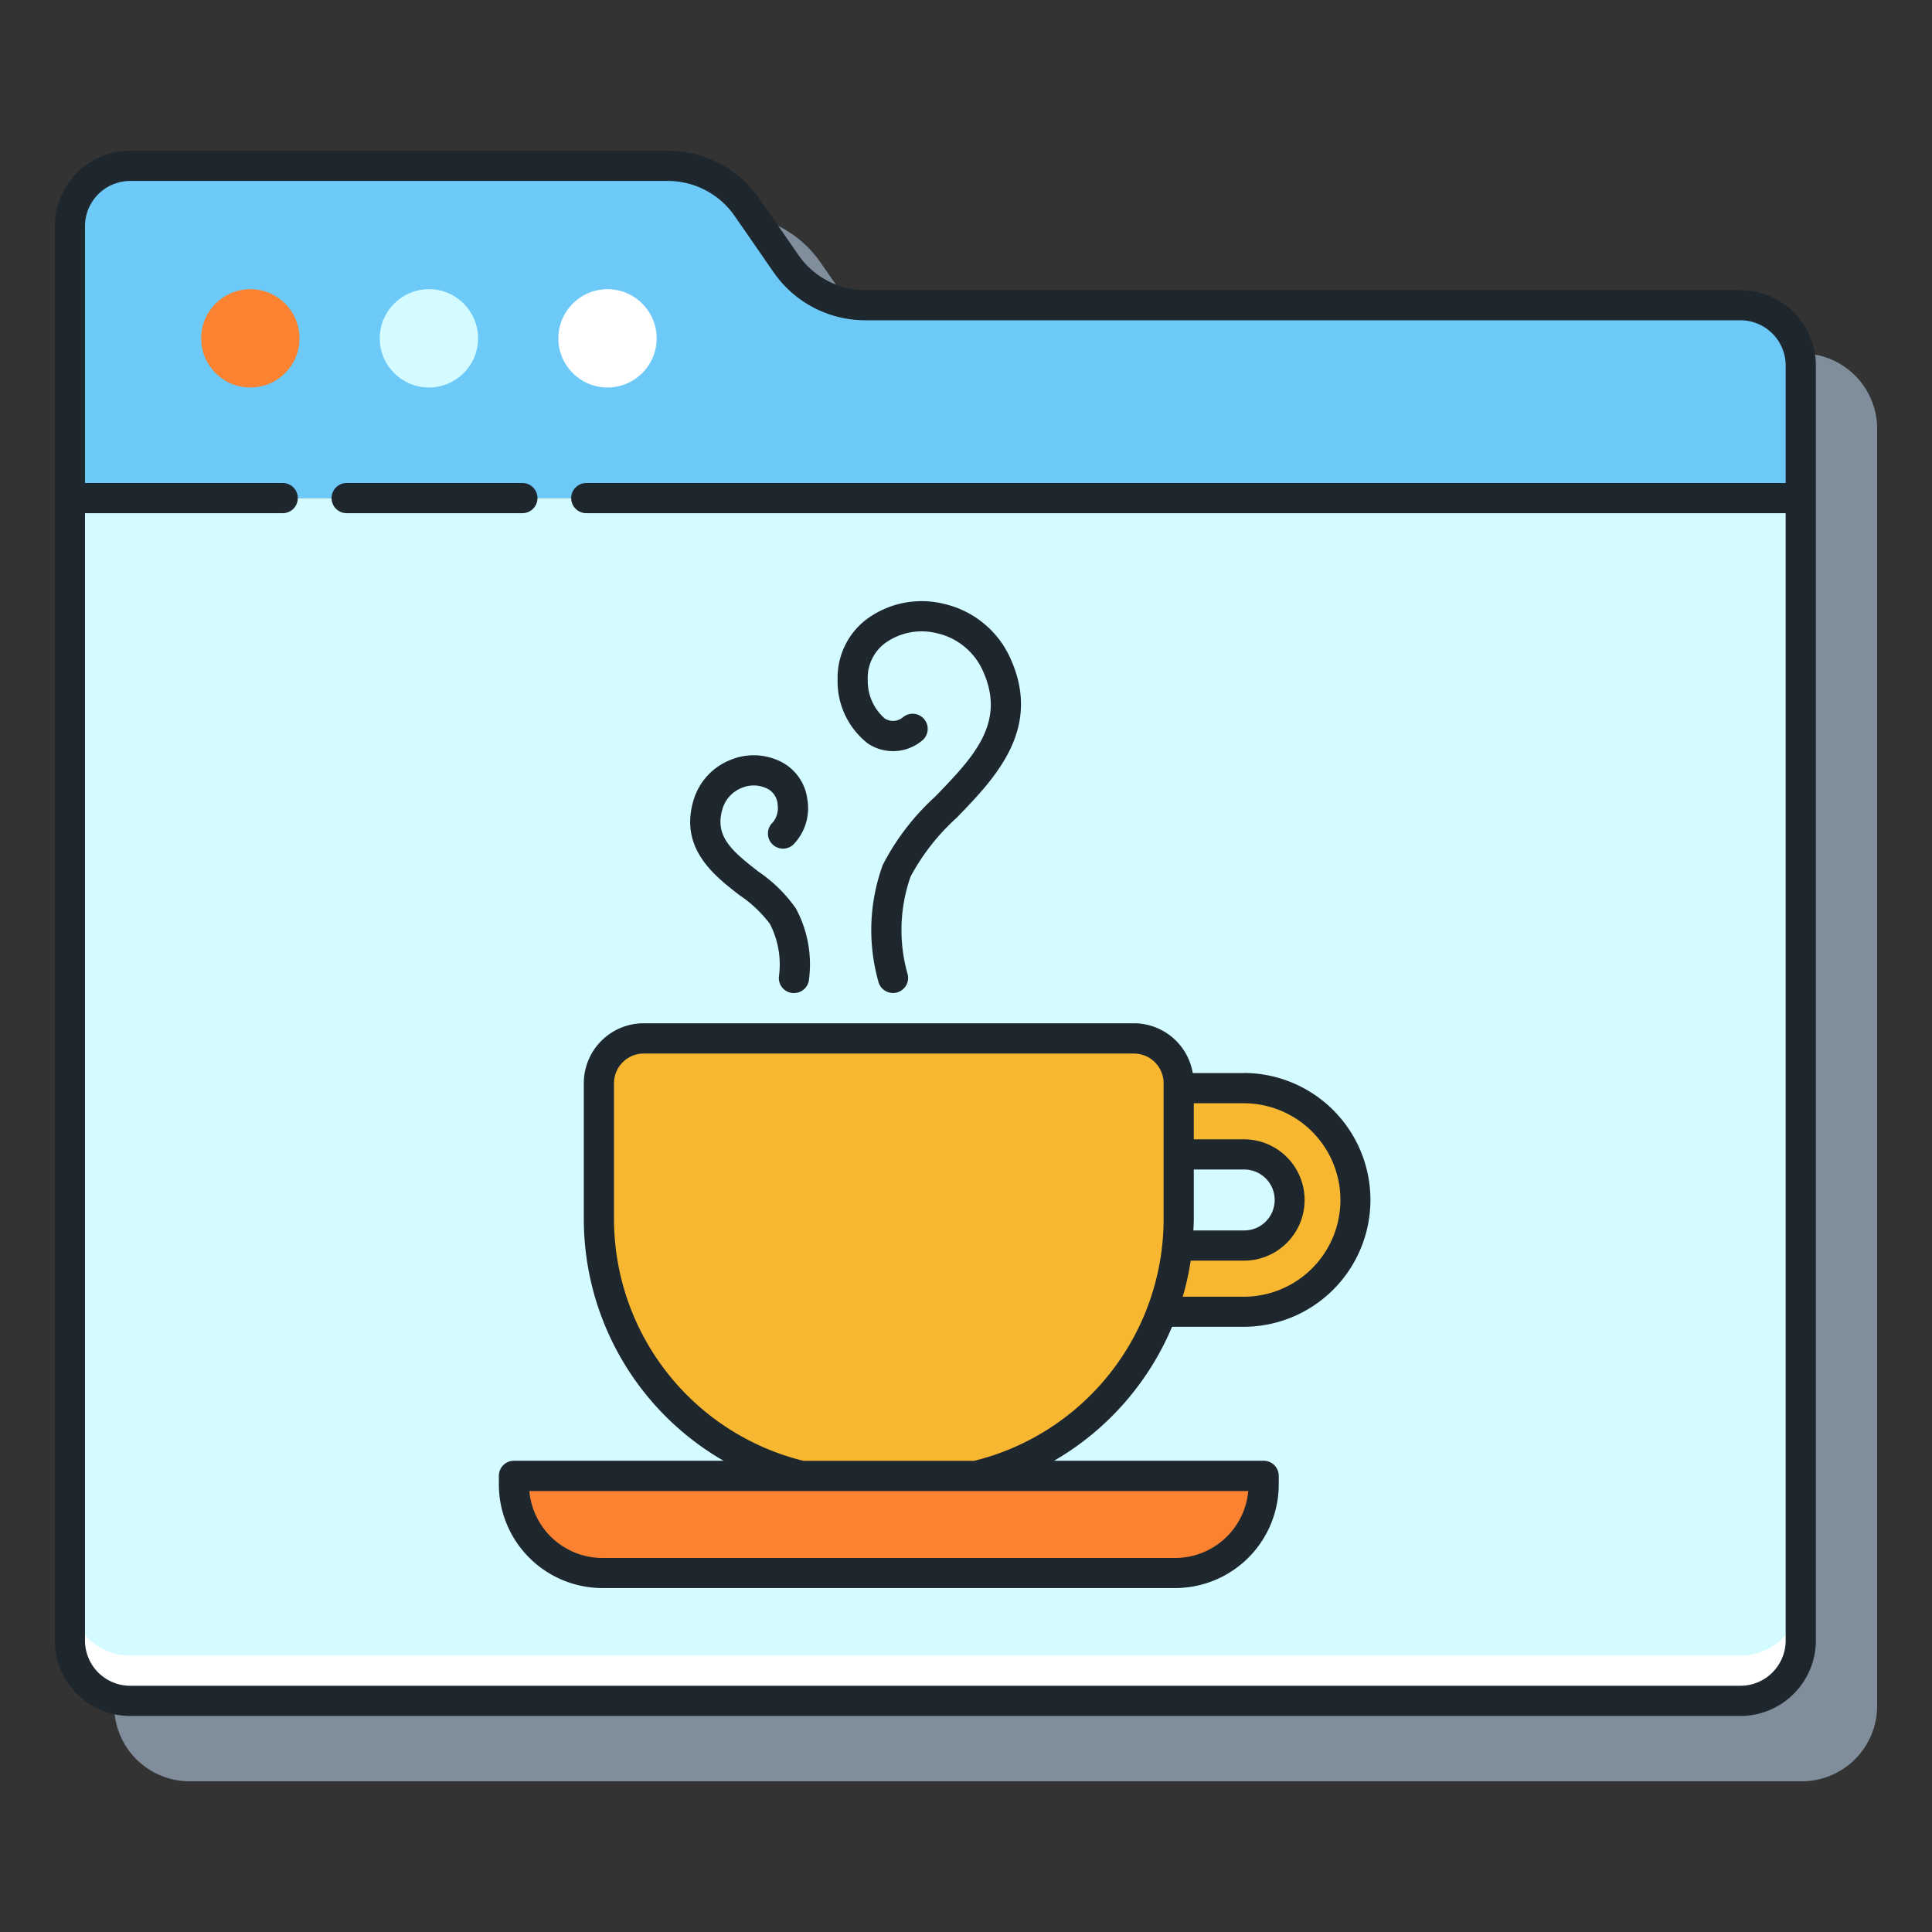 <svg height="512" viewBox="0 0 128 128" width="512" xmlns="http://www.w3.org/2000/svg"><rect x="0" y="0" width="128" height="128" fill="#333333" stroke="none"/><path d="m119.37 23.414h-58.042a5.324 5.324 0 0 1 -4.377-2.292l-2.581-3.722a7.459 7.459 0 0 0 -6.132-3.213h-35.672a5 5 0 0 0 -5 5v93.829a5 5 0 0 0 5 5h106.8a5 5 0 0 0 5-5v-84.6a5 5 0 0 0 -4.996-5.002z" fill="#808e9b"/><path d="m4.63 33h114.675a0 0 0 0 1 0 0v75.687a4 4 0 0 1 -4 4h-106.675a4 4 0 0 1 -4-4v-75.687a0 0 0 0 1 0 0z" fill="#d4fbff"/><path d="m82.476 72.094h-4.384v-.329a2.967 2.967 0 0 0 -2.967-2.965h-32.48a2.967 2.967 0 0 0 -2.967 2.967v9.017a17.493 17.493 0 0 0 13.423 17h11.569a17.534 17.534 0 0 0 12.307-10.873h5.5a7.409 7.409 0 1 0 0-14.817zm0 10.426h-4.476c.057-.572.093-1.15.093-1.738v-4.3h4.384a3.018 3.018 0 1 1 0 6.036z" fill="#f7b731"/><path d="m34.051 97.785h49.669a0 0 0 0 1 0 0v.572a5.863 5.863 0 0 1 -5.863 5.863h-37.943a5.863 5.863 0 0 1 -5.863-5.863v-.572a0 0 0 0 1 0 0z" fill="#fa8231"/><path d="m115.305 109.687h-106.675a4 4 0 0 1 -4-4v3a4 4 0 0 0 4 4h106.675a4 4 0 0 0 4-4v-3a4 4 0 0 1 -4 4z" fill="#fff"/><path d="m52.074 17.466-2.574-3.725a6.391 6.391 0 0 0 -5.254-2.753h-35.616a4 4 0 0 0 -4 4v18.012h114.675v-8.781a4 4 0 0 0 -4-4h-57.977a6.39 6.39 0 0 1 -5.254-2.753z" fill="#6dc9f7"/><g fill="#1E272E"><path d="m82.477 71.094h-3.453a3.964 3.964 0 0 0 -3.9-3.3h-32.478a3.971 3.971 0 0 0 -3.967 3.967v9.017a18.5 18.5 0 0 0 9.255 16h-13.883a1 1 0 0 0 -1 1v.572a6.87 6.87 0 0 0 6.863 6.863h37.943a6.87 6.87 0 0 0 6.863-6.863v-.572a1 1 0 0 0 -1-1h-13.884a18.592 18.592 0 0 0 7.815-8.874h4.826a8.409 8.409 0 0 0 0-16.817zm-3.385 6.39h3.385a2.019 2.019 0 0 1 0 4.037h-3.413c.01-.246.028-.49.028-.739zm-1.235 25.736h-37.943a4.871 4.871 0 0 1 -4.845-4.435h47.631a4.869 4.869 0 0 1 -4.843 4.435zm-13.318-6.435h-11.307a16.514 16.514 0 0 1 -12.553-16v-9.02a1.969 1.969 0 0 1 1.967-1.965h32.479a1.969 1.969 0 0 1 1.967 1.967v9.017a16.515 16.515 0 0 1 -12.553 16.001zm17.938-10.874h-4.119a18.058 18.058 0 0 0 .529-2.39h3.59a4.019 4.019 0 0 0 0-8.037h-3.385v-2.39h3.385a6.409 6.409 0 0 1 0 12.817z"/><path d="m57.5 49.26a3 3 0 0 0 3.609-.209 1 1 0 0 0 -1.293-1.526 1.018 1.018 0 0 1 -1.192.081 3.27 3.27 0 0 1 -1.132-2.528 2.874 2.874 0 0 1 1.127-2.454 4.152 4.152 0 0 1 3.5-.659 4.383 4.383 0 0 1 2.936 2.346c1.685 3.528-.535 5.822-3.107 8.478a16 16 0 0 0 -3.46 4.511 12.608 12.608 0 0 0 -.3 7.709 1 1 0 0 0 .974.779 1.055 1.055 0 0 0 .222-.024 1 1 0 0 0 .755-1.2 10.686 10.686 0 0 1 .19-6.489 14.446 14.446 0 0 1 3.057-3.9c2.566-2.651 5.76-5.949 3.474-10.731a6.373 6.373 0 0 0 -4.26-3.421 6.145 6.145 0 0 0 -5.18 1 4.861 4.861 0 0 0 -1.927 3.986 5.217 5.217 0 0 0 2.007 4.251z"/><path d="m49.017 59.325a8.2 8.2 0 0 1 1.993 1.89 5.862 5.862 0 0 1 .592 3.5 1 1 0 0 0 .917 1.077q.041 0 .081 0a1 1 0 0 0 1-.92 7.782 7.782 0 0 0 -.872-4.687 9.616 9.616 0 0 0 -2.483-2.441c-1.835-1.421-2.93-2.385-2.363-4.2a2.154 2.154 0 0 1 1.261-1.344 2.018 2.018 0 0 1 1.729.07 1.26 1.26 0 0 1 .648 1.037 1.517 1.517 0 0 1 -.317 1.178 1 1 0 0 0 1.348 1.478 3.446 3.446 0 0 0 .937-3.008 3.237 3.237 0 0 0 -1.658-2.441 4.013 4.013 0 0 0 -3.437-.168 4.14 4.14 0 0 0 -2.423 2.6c-1.012 3.236 1.33 5.054 3.047 6.379z"/><path d="m115.305 19.219h-57.977a5.391 5.391 0 0 1 -4.428-2.319l-2.578-3.726a7.4 7.4 0 0 0 -6.082-3.186h-35.61a5.006 5.006 0 0 0 -5 5v93.7a5.006 5.006 0 0 0 5 5h106.675a5.006 5.006 0 0 0 5-5v-84.469a5.006 5.006 0 0 0 -5-5zm0 92.468h-106.675a3 3 0 0 1 -3-3v-74.687h13.1a1 1 0 0 0 0-2h-13.1v-17.012a3 3 0 0 1 3-3h35.61a5.393 5.393 0 0 1 4.433 2.322l2.578 3.725a7.394 7.394 0 0 0 6.077 3.184h57.977a3 3 0 0 1 3 3v7.781h-79.461a1 1 0 1 0 0 2h79.461v74.687a3 3 0 0 1 -3 3z"/><path d="m35.609 33a1 1 0 0 0 -1-1h-11.641a1 1 0 0 0 0 2h11.641a1 1 0 0 0 1-1z"/></g><circle cx="40.249" cy="22.416" fill="#fff" r="3.257"/><circle cx="28.417" cy="22.416" fill="#d4fbff" r="3.257"/><circle cx="16.586" cy="22.416" fill="#fa8231" r="3.257"/></svg>